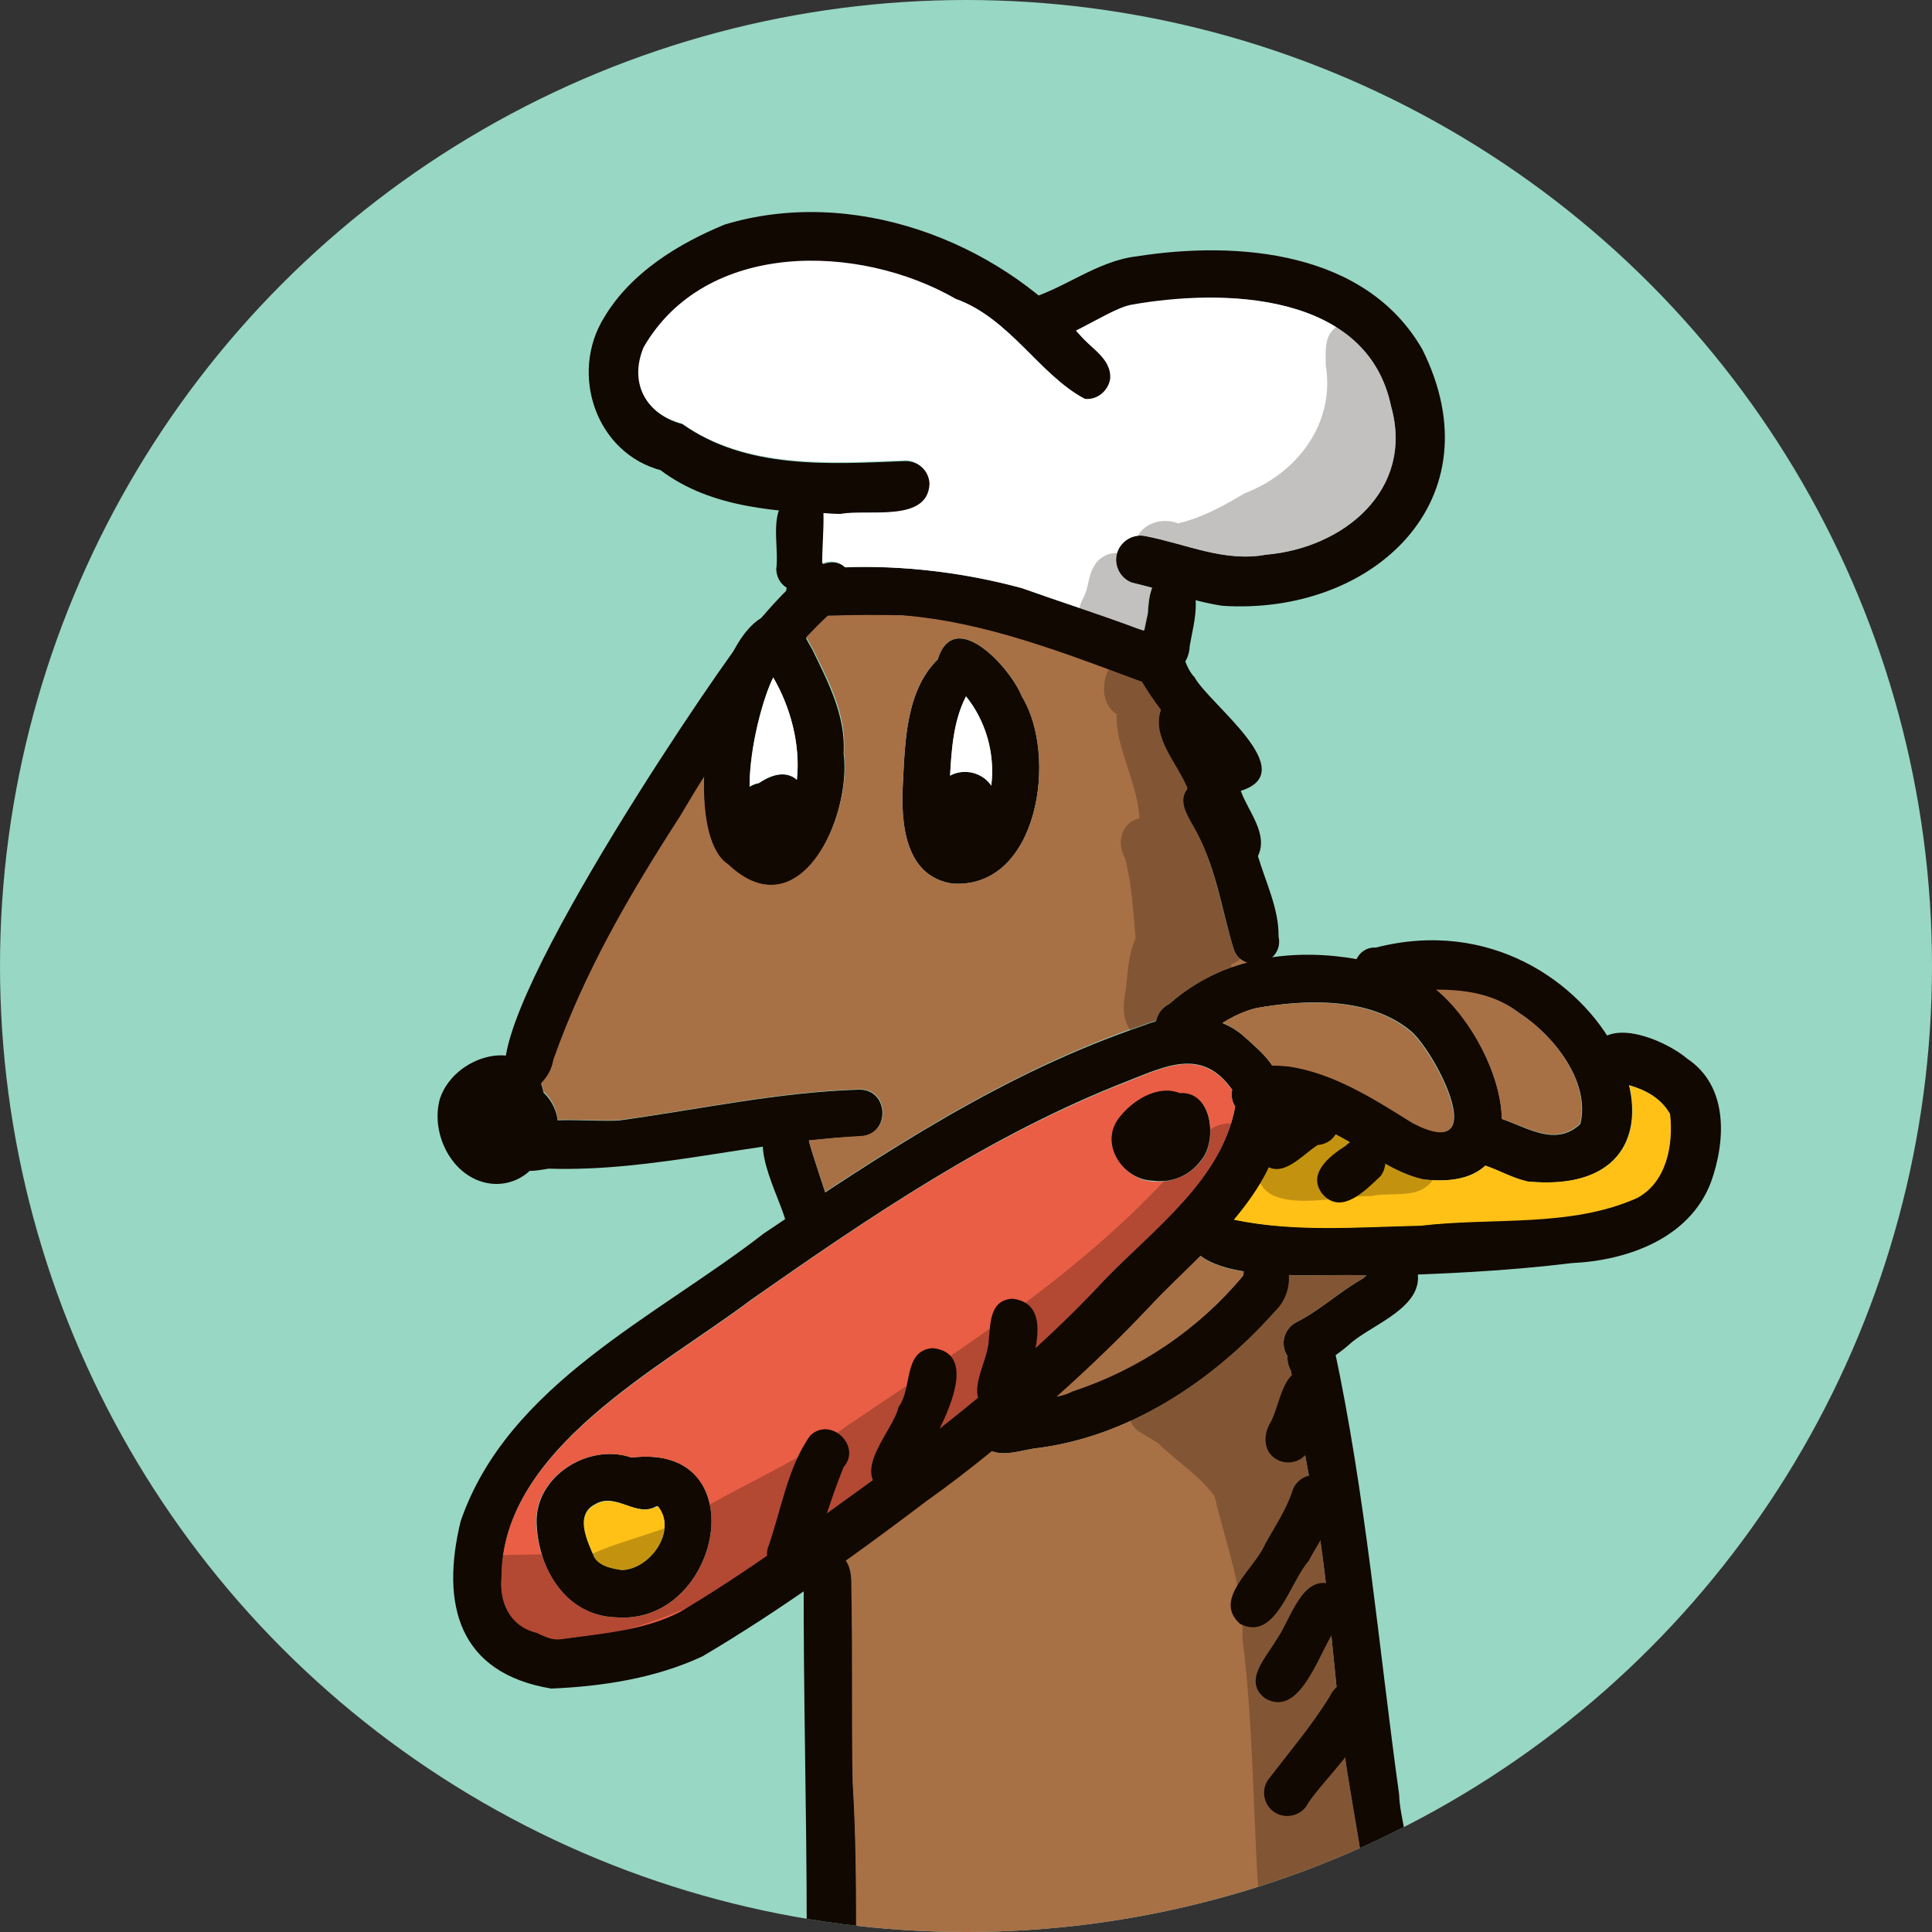 <?xml version="1.0" encoding="utf-8"?>
<!-- Generator: Adobe Illustrator 25.4.1, SVG Export Plug-In . SVG Version: 6.00 Build 0)  -->
<svg version="1.1" id="Layer_1" xmlns="http://www.w3.org/2000/svg" xmlns:xlink="http://www.w3.org/1999/xlink" x="0px" y="0px"
	 viewBox="0 0 450 450" style="enable-background:new 0 0 450 450;" xml:space="preserve">
<rect x="0" y="0" width="450" height="450" fill="#333333" stroke="none"/>
<style type="text/css">
	.st0{fill:#98D7C3;}
	.st1{clip-path:url(#SVGID_00000130616942287215096860000008873732549917189028_);}
	.st2{fill:#110802;}
	.st3{fill:#FFFFFF;}
	.st4{fill:#A87045;}
	.st5{fill:#E95E44;}
	.st6{fill:#FFC116;}
	.st7{fill:#110802;fill-opacity:0.25;}
</style>
<g id="Layer_2_00000008113855437497416440000001737920589739227049_">
	<g id="Vector_layer">
		<g>
			<circle class="st0" cx="225" cy="225" r="225"/>
			<g>
				<defs>
					<circle id="SVGID_1_" cx="225" cy="225" r="225"/>
				</defs>
				<clipPath id="SVGID_00000167356159290653442170000015203318022643252158_">
					<use xlink:href="#SVGID_1_"  style="overflow:visible;"/>
				</clipPath>
				<g style="clip-path:url(#SVGID_00000167356159290653442170000015203318022643252158_);">
					<g>
						<path class="st2" d="M128.4,393.3c-21.7-3.6-25.8-19.7-21.1-39c11-31.9,45.5-47.5,70.6-67c27.9-18.8,56.3-37.6,88.4-48.4
							c7.9-3.1,17.4-3.2,23.9,2.9c3.5,3.2,8,6.8,7.9,12c4.1,21.2-17.6,37-30.5,50.8c-15.8,16.7-33.1,31.8-51.8,45.3
							c-16.9,12.7-34.2,25.3-52.2,35.9C152.7,390.9,140.3,392.8,128.4,393.3z M130.8,381.7c9.2-1.3,19.1-2,27.5-6.3
							c15.4-9.1,30.4-20.2,44.8-30.6c19.3-14.6,38-29.3,54.2-46.8c11.5-11.9,27.3-23.3,30.4-40.3c-0.8-1.2-1-2.6-0.7-3.9
							c-6.9-9.8-15.3-5.6-24.4-2c-31.8,12.4-59.9,31.5-87.6,50.9c-21.1,15.9-58,34.7-58.1,64.3c-0.7,6,2,11.6,8.1,13.1
							C127.2,381.2,128.5,382,130.8,381.7L130.8,381.7z"/>
						<path class="st2" d="M268.5,275c-6.9-0.2-12.5-8.3-8.2-14.4c3-4.2,9.2-8.2,14.4-6.1c7.6-0.6,9,11.1,5,15.8
							C277.1,273.8,272.9,275.6,268.5,275z"/>
						<path class="st2" d="M143.4,376.7c-11.6-0.4-18-11.2-18.4-21.8c-0.5-11,12.1-18.9,22.1-15.4
							C176.4,335.9,168,378.7,143.4,376.7z M144.8,365.7c6.6-0.2,13-9,8.5-14.8l-0.4-0.1c-4.7,2.8-9.4-3.3-14.2-0.5
							c-5,2.5-1.9,8.6-0.3,12.4C139.8,364.9,142.6,365.3,144.8,365.7L144.8,365.7z"/>
						<path class="st2" d="M331.5,274.7c-9.6-2-16.5-9.9-25.7-12.6c-4.6-2.6-10-1.3-14.5-3.4c-2.6-1.8-3.2-5.4-1.3-8
							c0.4-0.6,0.9-1.1,1.5-1.5c2.5-1.4,5.8-1.2,8.6-0.9c10.6,1.5,20.2,7.7,29,13.2c18.5,9.6,5.6-15.9-0.3-21.2
							c-9.5-8.1-24.5-7.6-36.2-5.5c-5.6,1.4-9.8,4.7-14,7.9c-0.8,1.1-2.1,1.8-3.5,1.9c-6.4,0.7-8.2-8.1-2.7-10.8
							c15.4-13.9,38.7-13.9,57.2-6.5C347.2,235.3,363.7,278.5,331.5,274.7z"/>
						<path class="st2" d="M355.8,275.2c-4.5-1-8.2-3.6-12.7-4.5c-6.2-2.2-3.9-11.8,2.6-11.1c7.4,0.8,15.5,8.7,22.4,2.2
							c2.4-9.9-6.3-20.7-14.2-25.8c-10-7.7-23-4.9-34.2-4.7c-6.5-1.1-5.3-10.9,0.8-10.6C373.5,207.1,404.6,279.9,355.8,275.2z"/>
						<path class="st2" d="M319.4,297.2c-10.3-1.1-40.1,3-42.9-9.4c-0.2-5.5,7.6-9,10.6-3.8c14.4,3,29.2,1.7,43.7,1.4
							c16.7-2,35,0.4,50.5-6.5c6.9-3.7,8.4-12.4,7.6-19.5c-2.8-5-8.6-6.8-13.9-7.5c-2.7-0.7-4.6-3.2-4.3-6.1
							c2.4-9.9,17.2-3.6,22.3,0.8c9.6,6.4,9,19.1,5.5,28.8c-5,13.1-19.5,18.2-32.4,18.8C350.6,296.1,335,296.8,319.4,297.2z"/>
						<path class="st2" d="M228.3,334.7c-1.7-11.2,15.1-7,21.5-10.7c15.5-5.1,29.4-14.4,39.8-27c0-2.8,2.3-5.2,5.2-5.2
							c7.5,0.3,6.6,9.9,2.2,13.7c-14.5,16.3-34.4,29.4-56.2,31.9C236.5,338.1,230.1,340.5,228.3,334.7z"/>
						<path class="st2" d="M299.5,315.2c-1.3-2.8-0.1-6,2.6-7.3c5.3-2.7,9.8-6.9,15-9.9c2.1-1.3,3.4-3.6,5.6-4.8
							c2.8-1.3,6,0,7.3,2.7c0.1,0.2,0.2,0.4,0.2,0.6c1.2,7.9-10.2,11.9-15.3,16.1C311,316.1,303.2,322,299.5,315.2z"/>
						<path class="st2" d="M319.8,455.8c-1-18.1-5.4-35.8-7.5-53.8c-2.3-19.5-3.3-38.9-7.4-58.1c-1.5-8.2-3-16.4-4.2-24.6
							c-1.3-2.1-1.1-4.8,0.6-6.6c1.9-2.4,5.5-2.8,7.9-0.9c0.6,0.5,1.2,1.2,1.5,1.9c7.4,34.4,10.4,69.7,15.2,104.4
							c0,8.6,11.7,41.4-0.5,42.3C322.7,460.4,320.3,458.5,319.8,455.8z"/>
						<path class="st2" d="M190.2,460.5c-3.1-2.9-2-7.6-2.3-11.5c0-27.3-0.8-54.6-0.7-81.9c-0.5-4.7,5.6-7.7,9.1-4.4
							c2.1,1.7,2.1,4.8,2.1,7.2c0.3,15.1,0,30.2,0.3,45.4c0.8,12.8,0.8,25.6,0.8,38.5C200.8,459.4,195.2,464.5,190.2,460.5z"/>
						<path class="st2" d="M119.2,253.1c-11.8-8.9,43.9-91.3,53.1-103.4c4.8-5,18.1-23.6,24.6-17.5c2.1,2,2.3,5.2,0.4,7.4
							c-16.5,13.8-28.1,32.6-38.9,50.8c-11.9,18.2-22.3,36.3-29.5,56.7C128.1,251.5,123.8,256.3,119.2,253.1z"/>
						<path class="st2" d="M113.2,275.5c-8.3-1.8-13-11.9-10.7-19.7c3.7-10.8,21.5-15.1,24.1-1.3c4.5,4.2,4.8,12.1-1,15.3
							C123.3,274.2,118.2,276.6,113.2,275.5z"/>
						<path class="st2" d="M119.5,271.2c-9.4-14,18.3-9.3,25.3-10.3c18.6-2.6,36.6-6.5,55.2-7.1c7.1-0.2,7.5,10.5,0.4,10.9
							c-24.5,1.1-48.1,8.3-72.6,7.5C125.1,272.6,121.8,273.5,119.5,271.2z"/>
						<path class="st2" d="M183.3,285.6c-1.2-6.5-11.2-22.3-1.3-25c2.9-0.5,5.7,1.5,6.2,4.4c1.5,5.6,3.6,11.1,5.2,16.6
							C195.7,287.9,185.9,291.7,183.3,285.6z"/>
						<path class="st2" d="M221.8,205.8c-11.1-1.7-12-14.2-11.5-23.2c0.5-9.8,0.7-21.7,8.1-29c3.9-12.5,17.1,2.1,19.6,8.6
							C246.5,175.9,241.9,207.2,221.8,205.8z M224.1,195c10.1-7.4,8.2-23.9,0.9-32.8c-3.1,6-3.4,13.4-3.8,19.9
							C221.8,186.1,219.8,193.9,224.1,195L224.1,195z"/>
						<path class="st2" d="M169.5,201.6c-12.1-7.9-3.2-61.9,13.2-58.7c3.4,1.3,4.6,5.4,6.4,8.2c3.8,7.8,7.9,15.6,7.4,24.4
							C198.4,190.3,186.2,217.4,169.5,201.6z M179.1,195.2c0.4-0.1,0.8-0.3,1.2-0.5v0.1c8.5-10.3,6.1-26.1-0.2-37
							C176.3,165.2,170.4,190.5,179.1,195.2z"/>
						<path class="st2" d="M176.9,198.1c-3.6-1.7-5.8-5.5-5.5-9.5c0.2-3,2.4-5.6,5.4-6.2C191.7,172.3,192.4,203.7,176.9,198.1z"/>
						<path class="st2" d="M221.9,198.9c-9.3-2.9-6.1-20.6,4.2-19C237,182.1,232.7,201.3,221.9,198.9z"/>
						<path class="st2" d="M287.3,220.9c-2.9-9.6-4.1-19.7-9.5-28.4c-1.6-2.6-3.5-5.9-1.3-8.7c-2.3-5.8-8.4-11.8-6.2-18.3
							c-2.6-3.8-6.8-8.2-5.4-13.1c-0.1,0.3-0.1,0.7-0.1,1c0.1-2.8,2.4-5.1,5.2-5.2c5.7-0.2,5.1,6.4,8.2,9.5
							c3.5,6.4,25.2,22,10.8,26.5c1.7,4.8,6.5,10,4,15.2c1.8,6.1,4.9,12.3,4.8,18.7C299.2,224.6,289.3,227.3,287.3,220.9z"/>
						<path class="st2" d="M269.4,160.2c-19.1-7-38.8-15.2-59.4-16.8c-6,0-12,0-17.9,0.1c-3.1,0.2-6.5,0.4-8.3-2.8
							c-2.8-4.6,3.2-11,8-8.2c15.6-1.4,31.6,0.6,46.5,4.5c8.6,3.1,17.4,5.9,26.1,9.1c4.7,1.6,13.1,3.9,10.9,10.5
							C274.3,159,271.9,160.4,269.4,160.2z"/>
						<path class="st2" d="M180.8,132.6c0.7-5.3-1.6-12.4,2.3-16.7c2.3-1.9,5.8-1.6,7.7,0.8c0.6,0.7,1,1.6,1.1,2.5
							c0.2,4.3-0.4,8.7-0.2,13.1C191.7,139.3,181.2,139.6,180.8,132.6z"/>
						<path class="st2" d="M270.9,156.8c-7.2-0.8-4.3-9.7-3.5-14c0.3-4,0.4-8.6,5.5-8.9c8.6,0.4,5,11.6,4.2,16.6
							C277,154,274.5,157.2,270.9,156.8z"/>
						<path class="st2" d="M195.9,119.9c-14.6-0.8-30.1-1.3-42.2-10.5c0.2,0.1,0.3,0.1,0.5,0.2c-15.4-3.9-21.7-22.6-13.4-35.8
							c6.2-10.3,17.1-17,28-21.5c29.5-8.9,63.1,3.4,83.1,26.1c2.6,3,7.1,5.4,6.9,9.9c-0.3,2.9-2.9,5.1-5.9,4.8
							c-10.6-5.6-17.5-18.8-30.1-23.3c-22.6-13-58.3-13.6-72.7,11.3c-3.4,8.2,0.4,15.5,8.9,17.7c14.9,10.6,34.3,9.3,51.8,8.6
							c3.1-0.1,5.8,2.4,5.9,5.5C216.2,122,202.1,118.8,195.9,119.9z"/>
						<path class="st2" d="M284.7,141.1c-7.3-1.1-13.9-3.8-21-5.4c-2.9-1-4.5-4.3-3.4-7.2c1-2.7,3.9-4.3,6.7-3.6
							c9.3,1.8,18.2,6.1,27.9,4.3c18.1-1.5,34.6-15.1,29.1-34.6c-5.6-26.5-39-27.5-60.5-23.4c-7.3,1.3-24.5,16.6-27.4,3.6
							c-0.1-2.1,1-4.1,2.9-5c8.9-2.5,16.4-9,25.8-10.1c23.6-3.7,53.4-1.2,66.5,21.7C348.8,116.5,319.7,143.4,284.7,141.1z"/>
						<path class="st2" d="M282.3,531.7c-15.1-2.7-30.3-2.2-45.5-2.7c-10.7-0.5-20.9-3.9-31.6-4.7c-7.9-1.1-20,1-24-7.7
							c0.6-18.8,4-37.7,4.1-56.6c-0.7-2.8,0.8-5.6,3.6-6.5c6.5-1.7,8,5.9,7.1,10.8c-0.7,15.9-2,31.6-3.7,47.4
							c23,1.7,45.5,7.2,68.7,6.1c8.9-0.1,17,2,25.9,2.5c11-0.9,22.1,0,32.8-0.5c2-11.6,0.6-23.2,0.1-34.9c-0.8-9,1.1-17.9-0.5-26.8
							c-2-7.1,8-10.9,10.6-3.8c2.2,7.2,1.7,14.8,1.2,22.2c0.4,16.1,3.3,33-0.6,48.7c-4.8,9.4-18,5.9-26.7,6.1
							C296.6,531.4,289.4,532.4,282.3,531.7z"/>
						<path class="st3" d="M324,94.6c5.5,19.5-11.1,33.1-29.2,34.6c-9.6,1.8-18.6-2.5-27.9-4.3c-3-0.7-6.1,1.2-6.8,4.2
							c-0.6,2.8,0.9,5.6,3.5,6.6c1.6,0.4,3.1,0.8,4.7,1.2c-0.6,1.9-1,3.9-1,5.9c-0.2,1.1-0.6,2.6-0.9,4.1c-0.8-0.3-1.6-0.5-2.3-0.8
							c-8.6-3.2-17.4-6-26.1-9.1c-13.5-3.7-27.4-5.3-41.3-4.9v-0.1c-1.4-1.3-3.5-1.6-5.2-0.8c0-3.9,0.4-7.8,0.3-11.7
							c1.3,0.1,2.6,0.2,4,0.2c6.3-1.2,20.3,2.1,20.7-7c-0.1-3.1-2.8-5.6-5.9-5.5c-17.5,0.7-36.9,2-51.8-8.6
							c-8.5-2.2-12.3-9.5-8.9-17.7c14.4-25,50.1-24.3,72.7-11.3c12.6,4.5,19.4,17.7,30.1,23.3c2.9,0.3,5.5-1.9,5.9-4.8
							c0.2-4.5-4.3-6.9-6.9-9.9l-1.1-1.2c4.8-2.4,9.7-5.4,12.8-6C285.1,67.1,318.5,68.1,324,94.6z"/>
						<path class="st3" d="M225,162.2c4.7,5.8,6.8,13.3,5.9,20.8c-2.1-3.1-6.3-4.1-9.6-2.4C221.6,174.5,222.1,167.8,225,162.2z"/>
						<path class="st3" d="M180.1,157.8c4,6.8,6.4,15.6,5.5,23.8c-1.9-1.7-4.9-1.9-8.9,0.8c-0.7,0.1-1.5,0.4-2.1,0.8
							C174.6,174,177.8,162.4,180.1,157.8z"/>
						<path class="st4" d="M221.8,205.8c20.1,1.4,24.7-29.9,16.2-43.6c-2.5-6.5-15.7-21.1-19.6-8.6c-7.4,7.2-7.6,19.2-8.1,29
							C209.8,191.6,210.7,204.1,221.8,205.8z M287.3,220.9c0.4,1.6,1.6,2.8,3.2,3.3c-6.7,1.7-12.9,5.1-18.1,9.6
							c-1.6,0.8-2.7,2.2-3.1,3.9c-1,0.3-2,0.6-3,1c-26.6,9-50.7,23.5-74.1,38.9c-1.3-4-2.7-7.9-3.8-12c4-0.4,8-0.8,12.1-1
							c7.1-0.4,6.7-11.1-0.4-10.9c-18.6,0.6-36.6,4.5-55.2,7.1c-2.9,0.4-9.2-0.1-15,0c-0.3-2.5-1.4-4.9-3.3-6.6
							c-0.1-0.7-0.3-1.3-0.5-2c1.5-1.5,2.5-3.4,2.8-5.4c7.2-20.4,17.7-38.4,29.5-56.7c1.8-3,3.6-6.1,5.6-9.2
							c-0.3,9.5,1.4,17.7,5.6,20.4c16.7,15.8,28.9-11.3,27-26c0.6-8.9-3.6-16.7-7.4-24.4c-0.5-0.8-0.9-1.7-1.4-2.5
							c1.6-1.7,3.3-3.4,5-5c5.7-0.2,11.5-0.2,17.2-0.1c19.4,1.5,37.9,8.8,56,15.5c1.3,2.2,2.8,4.4,4.4,6.5
							c-2.2,6.5,3.9,12.5,6.2,18.3c-2.2,2.8-0.2,6.1,1.3,8.7C283.1,201.2,284.3,211.3,287.3,220.9z"/>
						<path class="st4" d="M319.7,485c0.5,11.6,1.9,23.2-0.1,34.8c-10.7,0.5-21.8-0.4-32.8,0.5c-8.8-0.4-16.9-2.5-25.9-2.4
							c-23.2,1.1-45.7-4.4-68.7-6.1c1.7-15.8,3-31.5,3.7-47.4c0.2-1,0.2-2,0.2-3c2.7-1.5,4.1-4.6,3.3-7.6c0-12.8,0-25.7-0.8-38.5
							c-0.3-15.1,0-30.2-0.3-45.4c0-2.1,0-4.6-1.3-6.4c6.3-4.5,12.5-9.1,18.7-13.8c5.2-3.7,10.3-7.6,15.3-11.7
							c2.8,1.2,6.7-0.1,9.7-0.6c21.9-2.5,41.7-15.6,56.2-31.9c2.3-2.2,3.5-5.3,3.3-8.5c6.9,0.2,13.7-0.2,18,0.1
							c-0.4,0.3-0.7,0.6-1.1,0.9c-5.2,3-9.7,7.2-15,9.9c-2.7,1.3-3.9,4.6-2.6,7.3c0.1,0.2,0.2,0.4,0.4,0.6c-0.1,1.2,0.2,2.4,0.8,3.5
							c1.2,8.2,2.7,16.4,4.2,24.6c4.1,19.2,5.1,38.6,7.4,58.1c2.1,17.3,6.2,34.3,7.4,51.7c-0.8,1.4-1,3.1-0.5,4.6
							C320.8,467.1,318.9,476,319.7,485z"/>
						<path class="st4" d="M289.7,296.2c0,0.3-0.1,0.6-0.1,0.9c-10.5,12.6-24.3,21.9-39.8,27c-1.2,0.6-2.4,1-3.7,1.2
							c7.4-6.6,14.6-13.5,21.5-20.8c3.5-3.8,7.8-7.8,12-12C281.9,294.4,285.5,295.5,289.7,296.2z"/>
						<path class="st4" d="M328.7,240.4c5.9,5.3,18.8,30.8,0.3,21.2c-8.8-5.5-18.4-11.7-29-13.2c-1.2-0.1-2.5-0.2-3.7-0.2
							c-1.6-2.5-4-4.5-6.2-6.5c-1.6-1.5-3.4-2.6-5.3-3.5c2.4-1.5,5-2.7,7.7-3.4C304.2,232.8,319.1,232.2,328.7,240.4z"/>
						<path class="st4" d="M353.8,235.9c7.9,5.1,16.6,15.9,14.2,25.8c-5.6,5.3-12,1-18.2-1.1c-0.2-10.2-7.1-23.3-15.3-30.1
							C341.4,230.5,348.1,231.5,353.8,235.9z"/>
						<path class="st5" d="M143.4,376.7c24.6,2.1,33-40.8,3.7-37.2c-10-3.5-22.7,4.4-22.2,15.4C125.4,365.4,131.8,376.3,143.4,376.7
							z M279.8,270.4c3.9-4.7,2.6-16.3-5-15.8c-5.2-2.1-11.4,1.9-14.4,6.1c-4.3,6.1,1.4,14.2,8.2,14.5
							C272.9,275.6,277.2,273.8,279.8,270.4z M287,253.9c-0.3,1.4,0,2.8,0.7,3.9c-3.1,17-18.9,28.4-30.4,40.3
							c-16.2,17.5-34.9,32.2-54.2,46.8c-14.4,10.4-29.4,21.5-44.8,30.6c-8.4,4.3-18.3,5-27.5,6.3c-2.3,0.3-3.6-0.5-5.9-1.5
							c-6.1-1.5-8.7-7-8.1-13.1c0.1-29.6,37-48.4,58.1-64.3c27.7-19.5,55.8-38.5,87.6-50.9C271.7,248.3,280,244.1,287,253.9z"/>
						<path class="st6" d="M389,259.5c0.8,7.1-0.8,15.8-7.6,19.5c-15.5,7-33.8,4.5-50.5,6.5c-14.5,0.3-29.2,1.6-43.5-1.4
							c6-7.2,10.8-15,11.2-23.9c2.5,0.1,5,0.8,7.3,1.9c9.2,2.7,16.2,10.5,25.7,12.6c6.9,0.8,11.5-0.5,14.4-3.2
							c3.3,1.1,6.3,2.9,9.9,3.7c20.2,1.9,26.7-9.4,23.6-22.4C383.3,253.9,386.9,255.8,389,259.5z"/>
						<path class="st6" d="M153.3,350.9c4.5,5.7-1.9,14.6-8.4,14.8c-2.2-0.3-5.1-0.8-6.4-2.9c-1.6-3.8-4.8-9.9,0.3-12.4
							c4.8-2.8,9.5,3.2,14.2,0.5C153.1,350.8,153.2,350.9,153.3,350.9z"/>
						<path class="st2" d="M297.5,340c-3.4-1.8-3.3-6-1.5-8.8c2.4-4.5,2.8-14.1,10.1-11.8c7.5,3.7,0.4,12.9-1.3,18.4
							C303.4,340.4,300.2,341.4,297.5,340z"/>
						<path class="st2" d="M288.8,378.2c-6.5-5.8,3.6-12.9,5.9-18.6c2.2-3.9,4.7-7.7,6.2-11.9c0.7-2.9,3.5-4.6,6.4-4
							c9.2,3.5,0.2,14.4-2.5,19.9C300.5,368.3,297.1,382.6,288.8,378.2z"/>
						<path class="st2" d="M294.7,395.6c-5.3-4,0.2-9.5,2.5-13.5c3.5-4.7,6.3-16.8,14.1-12.5c2.9,2,2.8,5.9,0.7,8.4
							C307.6,383.2,303.4,400.5,294.7,395.6z"/>
						<path class="st2" d="M296.7,422c-2.4-1.7-3-5.1-1.3-7.5c4.9-6.4,10.1-12.5,14.3-19.3c1.4-3,4.7-4.8,7.8-3.1
							c9.5,5.7-9.9,22.4-13.3,28.7C302.5,423.1,299.1,423.7,296.7,422z"/>
						<path class="st2" d="M182.8,367.2c-2.9-0.7-4.7-3.6-4-6.5c3.1-8.6,4.6-18.9,9.9-26.3c4.7-4.6,12.1,2.4,7.8,7.3
							c-3,7.4-5,14.3-7.2,21.4C188.6,366.1,185.7,367.9,182.8,367.2z"/>
						<path class="st2" d="M205.6,347.4c-7.3-4.9,2.5-14.2,3.7-19.7c3.3-4.4,1-13.1,7.9-13.7c9.9,1,4.2,13.6,1.5,19.1
							C215.4,338.1,213.9,350.7,205.6,347.4z"/>
						<path class="st2" d="M231,328.9c-7.1-3.2-0.9-11.2-0.7-16.7c0.4-3.9,0.2-9.5,5.6-9.7c10.6,1.3,3.6,16.8,2.1,23.2
							C236.9,328.5,233.8,329.9,231,328.9z"/>
						<path class="st2" d="M293.6,270.4c-4-5,2-8.8,5.7-11.5c2-1.6,4.5-3.3,7.1-3c6.9,0,7.4,10.2,0.5,10.8
							C303,269.2,298.1,275.4,293.6,270.4z"/>
						<path class="st2" d="M308.1,278.2c-3.8-4.7,1.5-8.9,5.3-11.3c1.2-1.2,2.8-1.9,4.5-1.8c4.3,0.3,6.2,5.7,3.6,8.9
							C318.1,277.2,312.5,283.1,308.1,278.2z"/>
						<path class="st7" d="M293,274.1c-2-8,4-9.9,10.7-10.4c6.6,0.1,14.3-2.3,19.7,2.5c2.3,0.3,4.6-0.8,6.9-0.2c3.1,0.8,5,3.9,4.2,7
							c-0.2,0.7-0.5,1.4-0.9,2c-3.3,4.5-9.5,2.5-14.3,3.6C312.2,278.3,295.2,283.3,293,274.1z"/>
						<path class="st7" d="M124.2,382.2c-4.5,0-10.3-2.6-10-7.6c-8.5,2-10-9.7-2-11.8c5.2-0.9,10.7-0.6,16.1-0.8
							c2.8-0.1,5.7,1.1,8.4,0.5c7.1-3.5,15.3-5,22.3-8.3c12.5-7.9,26.3-13.3,38-21.9c28.8-19.5,59-38.2,81.4-65.5
							c3-5.6,11.5-8,12.8,0.1c0,3.7-3.1,6.4-5,9.4c-3.6,7.8-10.2,12.8-15.7,18.9c-20.5,21-43.5,39.6-68.6,54.3
							C178.5,365,153.4,383.2,124.2,382.2z"/>
						<path class="st7" d="M306.4,523.5c-5.7,0.5-9.1-5.2-9-10.3c-1.5-16.9-1.5-33.9-2.1-50.8c-3.9-26.8-2.5-53.9-5.9-80.7
							c0.3-11.5-3.9-22.1-6.5-33.2c-3.6-4.9-8.8-8.1-13.1-12.3c-1.6-1.1-2.8-1.7-4.4-2.7c-4.9-3.2-1.9-11.3,4-10.6
							c5.1-3.7,11.9-4.7,16.4-9.3c0-0.2,0.1-0.5,0.1-0.7c0.3-2,1-3.9,1.8-5.7c-2.5-6.4,5-9,10.1-9.7c4.9-2,10.9-6.6,16.1-3.8
							c3.3-1.1,6.8-2.8,9.9-0.6c5,3.3,1.5,11.8-4.4,10.5c-4.9,2.3-10.7,1.7-15.5,4.3c8.2,36.9,16.1,74,19.1,111.8
							c1.1,29-1.8,58.1,0,87.1c0.5,5.8,0.8,17.2-8.2,14.7c-1.6,2.8-5.2,3.7-8,2.1C306.7,523.6,306.5,523.5,306.4,523.5z"/>
						<path class="st7" d="M266.8,242.2c-4.7-1-5.6-6.2-4.8-10.3c0.7-4.4,0.6-9.2,2.5-13.3c-0.6-6.6-0.8-12.5-2.5-18.8
							c-2-3.4-0.8-8.3,3.4-9.2c-0.4-8.3-5.7-16.7-5.3-24.3c-4.7-2.6-3.5-11.7,1.5-13.4c6.3-2,8.8,5.8,10.3,10.3
							c2.6,7.9,4.6,15.7,7.8,23.1c1.6,0.6,2.9,1.9,3.5,3.6c2.1,6.8,3.4,13.9,5.6,20.7c1.6,4.5,4,11.8-2,14c0.3,4-3.5,7.7-7.4,6.8
							c-0.3,0.2-0.6,0.3-0.9,0.4C275.5,236.1,273.3,243.5,266.8,242.2z"/>
						<path class="st7" d="M256.2,151.7c-4.9-2.3-6.4-7.7-3.9-12.4c1.3-2.3,1.1-5,2.4-7.2c1.5-3,5.2-4.2,8.2-2.6c0,0,0,0,0.1,0
							c5.9,0.2,7.8,6.8,7.1,11.7c0.3,4.8-2,11.7-8.1,9.4C260.5,152,258.2,152.5,256.2,151.7z"/>
						<path class="st7" d="M289.3,136.1c-2.2-0.2-4.5-0.6-6.1-2.3c-1.2,0.2-2.3,0.3-2.9,0.4c-1.7,0.2-3.3,0.1-5,0.2
							c-2.9,3.1-8.9,1-9.1-3.4c-5.1-5.8,2.1-11.5,8.2-9.1c5.6-1.3,10.6-4.1,15.5-7c12.3-4.7,21.1-16.3,18.9-29.8
							c0-2.7-0.4-6.1,1.6-8.2c3.2-3.6,9.3-1.4,9.9,3.2c3.4,0.3,4.8,3.9,5.8,6.7c5.8,13.7,1,29.9-7.8,41.3
							C310.8,135.3,298.9,134.2,289.3,136.1z"/>
					</g>
				</g>
			</g>
		</g>
	</g>
</g>
</svg>
